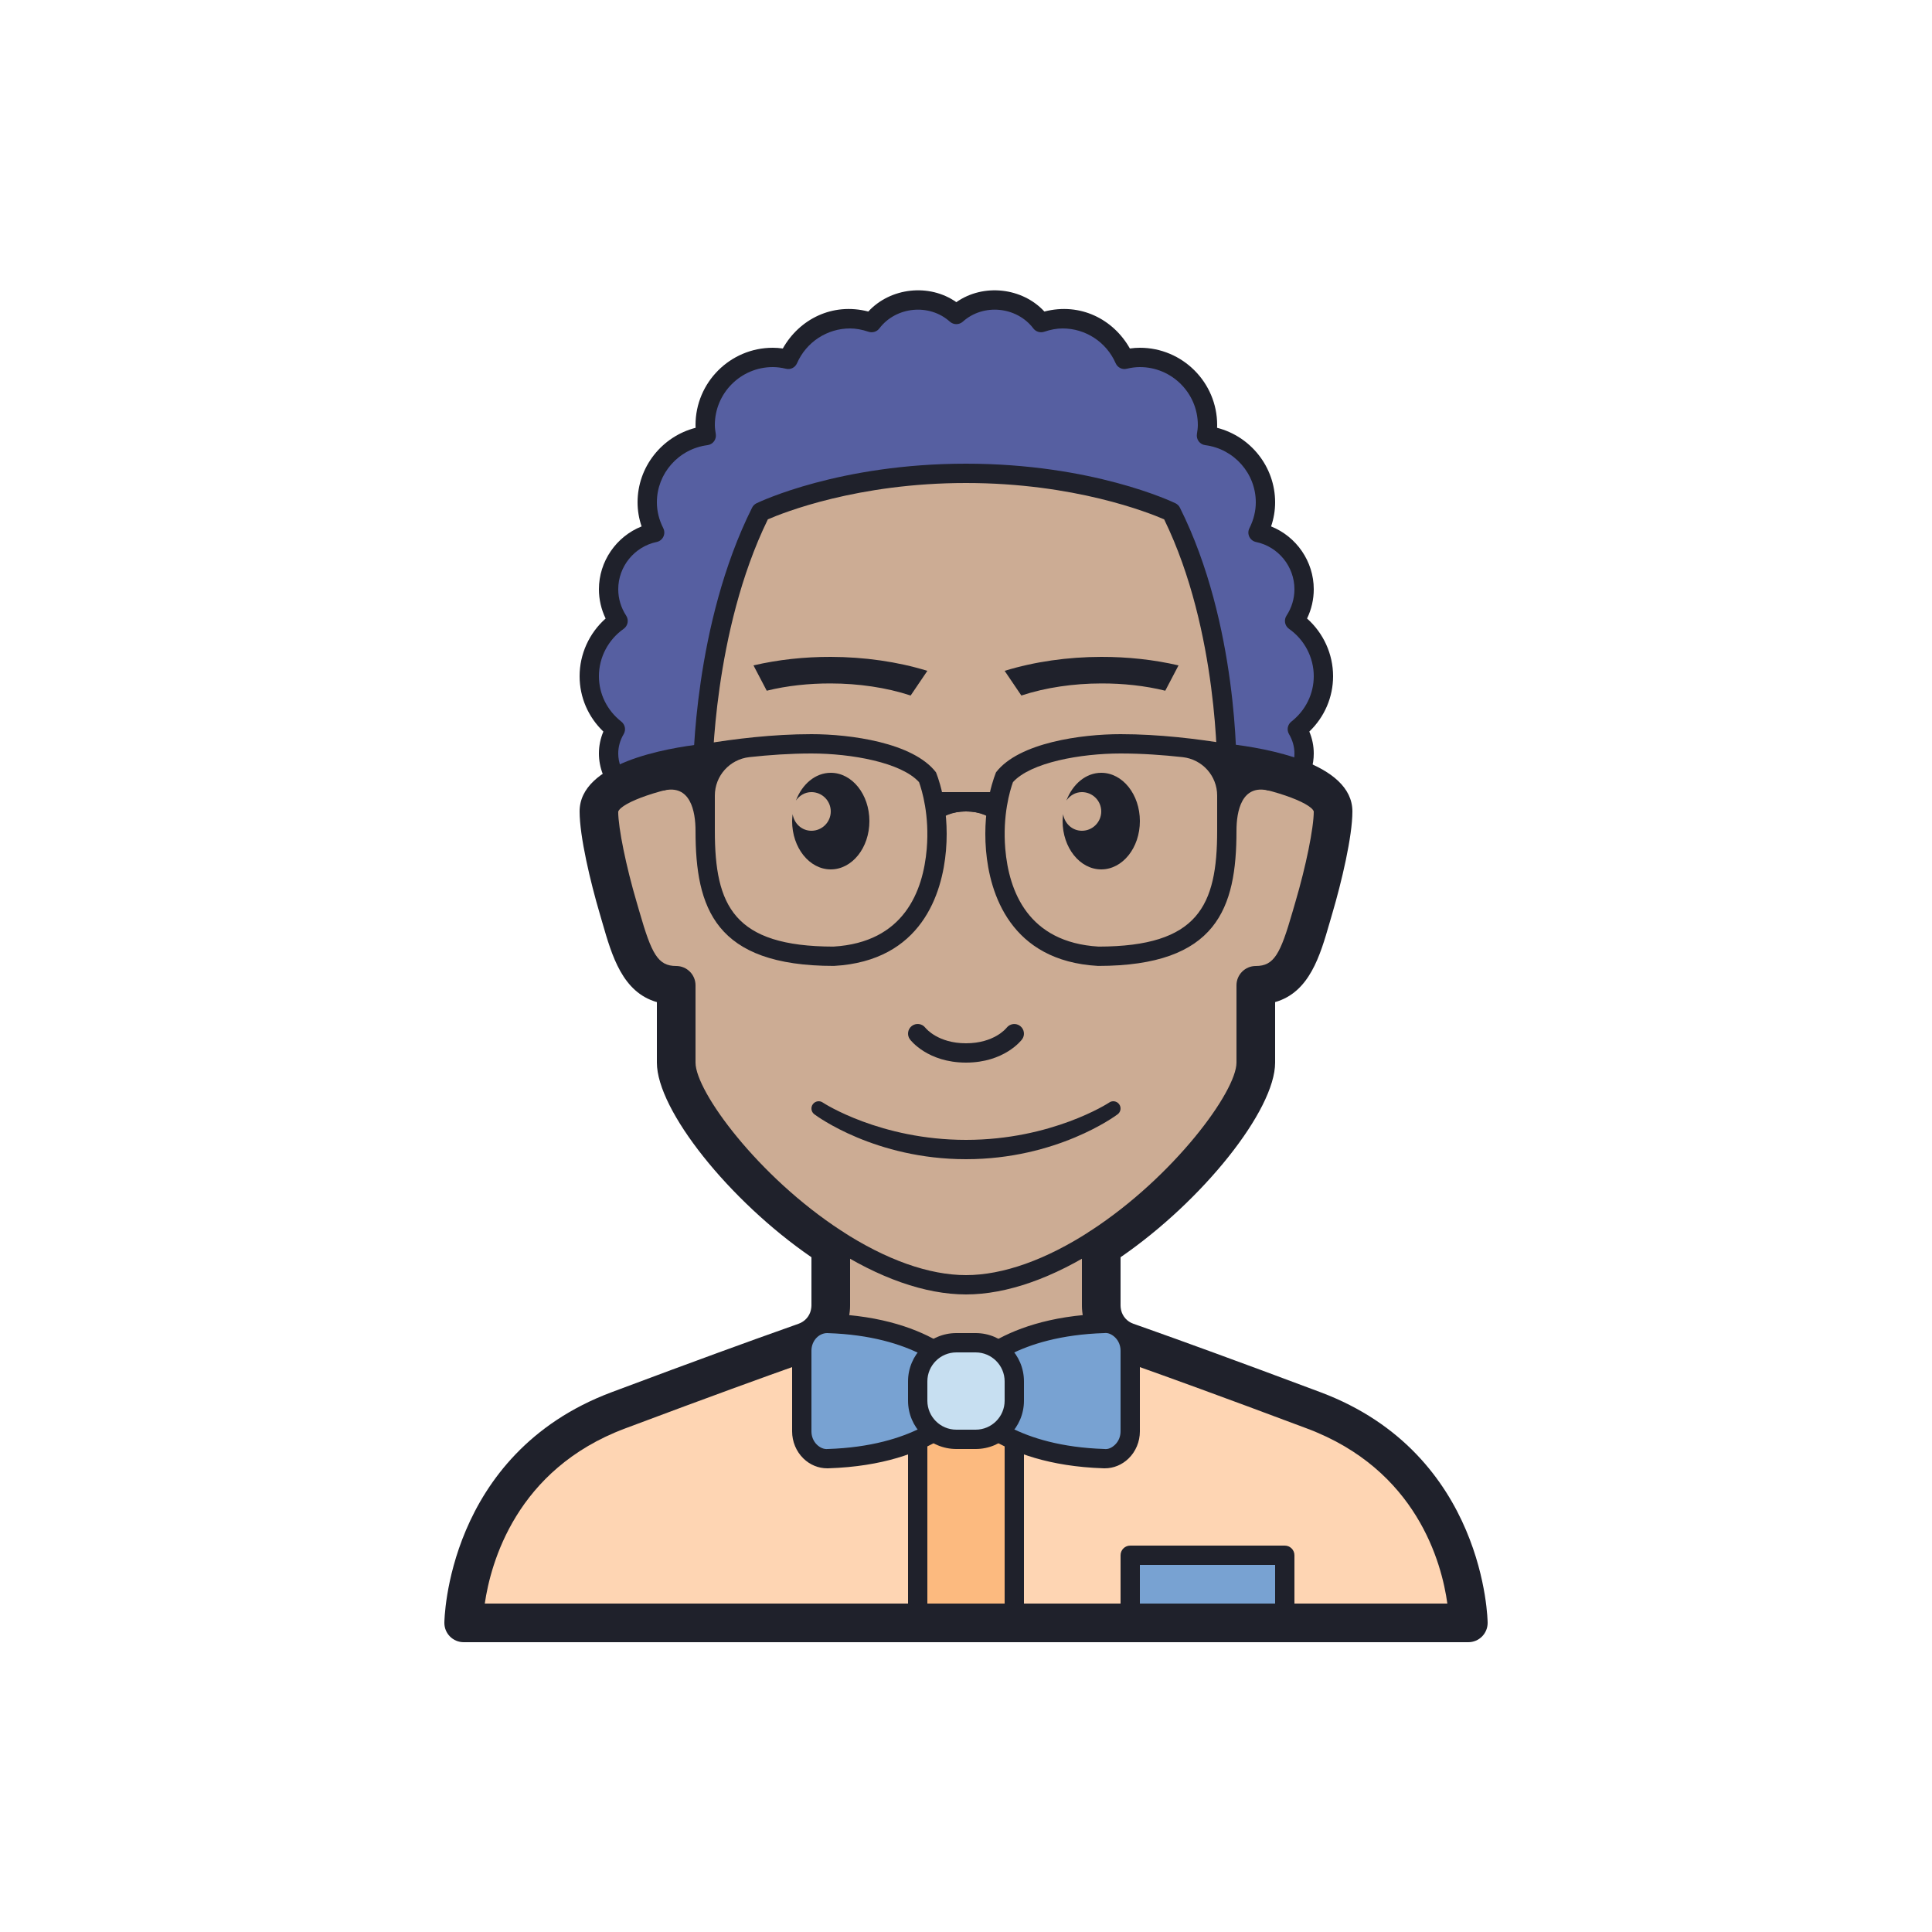 <svg xmlns="http://www.w3.org/2000/svg" viewBox="0 0 100 100"><path fill="#565fa1" d="M68.5,35c0-1.184-0.592-2.227-1.492-2.86c0.309-0.472,0.492-1.034,0.492-1.64c0-1.446-1.023-2.652-2.385-2.936C65.353,27.092,65.5,26.565,65.5,26c0-1.781-1.335-3.234-3.055-3.455C62.473,22.366,62.5,22.187,62.5,22c0-1.933-1.567-3.5-3.5-3.5c-0.275,0-0.539,0.039-0.796,0.099C57.663,17.365,56.434,16.5,55,16.5c-0.392,0-0.763,0.079-1.115,0.198C53.337,15.975,52.477,15.5,51.5,15.5c-0.772,0-1.468,0.3-2,0.779c-0.532-0.479-1.228-0.779-2-0.779c-0.977,0-1.837,0.475-2.385,1.198C44.763,16.579,44.392,16.5,44,16.5c-1.434,0-2.663,0.865-3.204,2.099C40.539,18.539,40.275,18.5,40,18.5c-1.933,0-3.5,1.567-3.5,3.5c0,0.187,0.027,0.366,0.055,0.545C34.835,22.766,33.5,24.219,33.5,26c0,0.565,0.147,1.092,0.385,1.564c-1.362,0.284-2.385,1.49-2.385,2.936c0,0.606,0.183,1.168,0.492,1.64c-0.9,0.633-1.492,1.676-1.492,2.86c0,1.118,0.534,2.102,1.35,2.743C31.633,38.114,31.5,38.54,31.5,39c0,1.381,1.119,2.5,2.5,2.5c0.815,0,30.185,0,31,0c1.381,0,2.5-1.119,2.5-2.5c0-0.46-0.133-0.886-0.35-1.257C67.966,37.102,68.5,36.118,68.5,35z"/><path fill="#ccac94" d="M68,73c-4.325-1.622-7.188-2.659-8.907-3.27c-0.286-0.102-0.54-0.191-0.764-0.27C57.528,69.178,57,68.425,57,67.576v-3.034c4.442-2.889,8-7.543,8-9.542c0-1,0-4,0-4c2,0,2.381-1.898,3-4c0.57-1.935,1-4,1-5c0-1.875-5.5-2.5-5.5-2.5h-0.004c-0.031-1.75-0.325-7.907-2.871-13c0,0-4.125-2-10.625-2s-10.625,2-10.625,2c-2.553,5.107-2.932,11.284-2.989,13.014C35.633,39.611,31,40.277,31,42c0,1,0.43,3.065,1,5c0.619,2.102,1,4,3,4c0,0,0,3,0,4c0,1.999,3.558,6.653,8,9.542v3.034c0,0.849-0.528,1.602-1.329,1.884c-0.224,0.079-0.478,0.169-0.764,0.27C39.188,70.341,36.325,71.378,32,73c-8,3-8,11-8,11h52C76,84,76,76,68,73z"/><path fill="#fed5b3" d="M76,84H24c0,0,0-8,8-11c4.32-1.62,7.19-2.66,8.91-3.27c0.28-0.1,0.54-0.19,0.76-0.27c0.66-0.23,1.14-0.79,1.28-1.45C44.46,68.5,46.8,70,50,70c3.21,0,5.54-1.49,7.05-1.98c0.15,0.66,0.62,1.21,1.28,1.44c0.22,0.08,0.48,0.17,0.76,0.27c1.72,0.61,4.59,1.65,8.91,3.27C76,76,76,84,76,84z"/><rect width="5" height="11.5" x="47.5" y="72.5" fill="#fcba7f"/><path fill="#1f212b" d="M64,40.009l-1-0.017c0.001-0.073,0.084-7.319-2.744-13.11C59.464,26.537,55.616,25,50,25s-9.464,1.537-10.256,1.882C36.911,32.677,36.875,39.927,36.875,40h-1c0-0.312,0.035-7.688,3.053-13.724c0.049-0.099,0.13-0.178,0.229-0.227C39.33,25.967,43.46,24,50,24s10.67,1.967,10.843,2.05c0.099,0.049,0.18,0.128,0.229,0.227C64.092,32.316,64.005,39.697,64,40.009z"/><path fill="#1f212b" d="M50,55c-1.977,0-2.863-1.151-2.9-1.2c-0.166-0.221-0.121-0.534,0.1-0.7c0.221-0.164,0.531-0.12,0.697,0.097C47.93,53.237,48.555,54,50,54c1.454,0,2.078-0.771,2.104-0.805c0.169-0.215,0.481-0.257,0.699-0.09c0.217,0.167,0.262,0.476,0.097,0.694C52.863,53.849,51.977,55,50,55z"/><path fill="#1f212b" d="M50,67c-2.106,0-4.527-0.85-7-2.458l0.545-0.838C45.855,65.206,48.087,66,50,66s4.145-0.794,6.455-2.296L57,64.542C54.527,66.15,52.106,67,50,67z"/><path fill="#1f212b" d="M76,85H24c-0.552,0-1-0.447-1-1c0-0.087,0.099-8.73,8.649-11.937c4.504-1.689,7.341-2.714,8.927-3.275l0.751-0.268c0.333-0.116,0.575-0.39,0.645-0.719C41.991,67.711,42,67.643,42,67.58v-2.506c-4.242-2.913-8-7.61-8-10.074v-3.131c-1.781-0.508-2.329-2.404-2.82-4.106l-0.139-0.479C30.561,45.657,30,43.298,30,42c0-2.503,4.467-3.277,6.388-3.494l0.224,1.988c-2.372,0.269-4.463,1.051-4.614,1.519c0.002,0.839,0.405,2.822,0.961,4.704l0.143,0.491C33.726,49.371,34.051,50,35,50c0.552,0,1,0.447,1,1v4c0,1.491,3.24,5.899,7.545,8.702C43.829,63.887,44,64.202,44,64.54v3.04c0,0.206-0.023,0.408-0.072,0.639c-0.214,1.009-0.954,1.847-1.93,2.186l-0.75,0.268c-1.583,0.561-4.407,1.58-8.897,3.265c-5.639,2.114-6.953,6.963-7.259,9.063h49.823c-0.29-2.102-1.576-6.93-7.267-9.063c-4.49-1.685-7.314-2.704-8.893-3.264l-0.768-0.273c-0.961-0.334-1.682-1.143-1.913-2.158C56.024,68.005,56,67.787,56,67.58v-3.04c0-0.338,0.171-0.653,0.455-0.838C60.76,60.899,64,56.491,64,55v-4c0-0.553,0.448-1,1-1c0.949,0,1.274-0.629,1.898-2.792l0.143-0.491C67.597,44.835,68,42.852,68,42c-0.149-0.457-2.241-1.239-4.612-1.506l0.224-1.988C65.533,38.723,70,39.497,70,42c0,1.298-0.561,3.657-1.041,5.283l-0.139,0.479c-0.491,1.702-1.039,3.599-2.82,4.106V55c0,2.464-3.758,7.161-8,10.074v2.506c0,0.066,0.009,0.145,0.028,0.23c0.074,0.325,0.311,0.594,0.63,0.705l0.77,0.273c1.582,0.561,4.419,1.585,8.923,3.274C76.901,75.27,77,83.913,77,84C77,84.553,76.552,85,76,85z"/><path fill="#1f212b" d="M31.772,40.995C31.274,40.439,31,39.73,31,39c0-0.391,0.077-0.771,0.23-1.134C30.444,37.112,30,36.088,30,35c0-1.145,0.497-2.23,1.347-2.986C31.119,31.542,31,31.026,31,30.5c0-1.445,0.9-2.731,2.209-3.253C33.07,26.839,33,26.422,33,26c0-1.831,1.261-3.41,3.004-3.857C36.001,22.095,36,22.048,36,22c0-2.206,1.794-4,4-4c0.169,0,0.34,0.013,0.518,0.038c0.853-1.515,2.567-2.394,4.425-1.913c1.146-1.242,3.16-1.469,4.557-0.485c1.396-0.983,3.412-0.757,4.557,0.485c1.857-0.481,3.572,0.398,4.425,1.913C58.66,18.013,58.831,18,59,18c2.206,0,4,1.794,4,4c0,0.048-0.001,0.095-0.004,0.143C64.739,22.59,66,24.169,66,26c0,0.422-0.07,0.839-0.209,1.247C67.1,27.769,68,29.055,68,30.5c0,0.526-0.119,1.042-0.347,1.514C68.503,32.77,69,33.855,69,35c0,1.088-0.444,2.112-1.23,2.866C67.923,38.229,68,38.609,68,39c0,0.562-0.162,1.113-0.468,1.598l-0.845-0.535C66.892,39.739,67,39.371,67,39c0-0.348-0.095-0.686-0.282-1.004c-0.127-0.216-0.074-0.492,0.123-0.646C67.578,36.771,68,35.915,68,35c0-0.971-0.479-1.888-1.28-2.451c-0.221-0.155-0.278-0.458-0.13-0.684C66.858,31.456,67,30.983,67,30.5c0-1.177-0.835-2.206-1.987-2.446c-0.152-0.031-0.281-0.132-0.348-0.272c-0.068-0.14-0.066-0.303,0.004-0.441C64.889,26.903,65,26.453,65,26c0-1.495-1.125-2.768-2.618-2.959c-0.134-0.018-0.255-0.088-0.336-0.195c-0.081-0.108-0.115-0.244-0.094-0.378C61.975,22.314,62,22.16,62,22c0-1.654-1.346-3-3-3c-0.212,0-0.435,0.028-0.681,0.086c-0.234,0.062-0.476-0.064-0.573-0.286C57.268,17.707,56.19,17,55,17c-0.3,0-0.613,0.057-0.955,0.172c-0.206,0.066-0.429-0.001-0.559-0.172c-0.855-1.132-2.588-1.31-3.651-0.35c-0.19,0.17-0.479,0.17-0.669,0c-1.063-0.959-2.797-0.782-3.651,0.35c-0.13,0.171-0.355,0.239-0.559,0.172C44.613,17.057,44.3,17,44,17c-1.19,0-2.268,0.707-2.746,1.8c-0.097,0.222-0.336,0.348-0.573,0.286C40.435,19.028,40.212,19,40,19c-1.654,0-3,1.346-3,3c0,0.16,0.025,0.314,0.049,0.468c0.021,0.134-0.013,0.27-0.094,0.378c-0.081,0.107-0.203,0.178-0.336,0.195C35.125,23.232,34,24.505,34,26c0,0.453,0.111,0.903,0.331,1.34c0.07,0.139,0.072,0.302,0.004,0.441c-0.067,0.141-0.196,0.241-0.348,0.272C32.835,28.294,32,29.323,32,30.5c0,0.483,0.142,0.956,0.41,1.365c0.148,0.226,0.09,0.528-0.13,0.684C31.479,33.112,31,34.029,31,35c0,0.915,0.422,1.771,1.159,2.35c0.197,0.154,0.25,0.431,0.123,0.646C32.095,38.314,32,38.652,32,39c0,0.484,0.184,0.955,0.517,1.327L31.772,40.995z"/><path fill="#1f212b" d="M47.968,43.935c-0.186,2.191-1.176,4.845-4.832,5.061C37.979,48.988,37,46.882,37,43v-1.82c0-1.023,0.769-1.878,1.786-1.991C39.801,39.078,40.899,39,42,39c2.07,0,4.65,0.465,5.569,1.483C47.727,40.921,48.113,42.206,47.968,43.935z M48.445,39.973C47.259,38.432,44,38,42,38c-3.996,0-7.985,0.993-8,0.993c0,0,0,0,0,0l0.325,1.929C35.741,40.573,36,42,36,43c0,4,1,6.996,7.163,6.996c4.549-0.252,5.613-3.765,5.801-5.977C49.167,41.608,48.444,39.981,48.445,39.973z"/><path fill="#1f212b" d="M52,43.125c0,0-0.5-1.125-2-1.125s-2,1-2,1v-2h4V43.125z"/><path fill="#1f212b" d="M50,60c-4.696,0-7.724-2.23-7.85-2.325c-0.166-0.124-0.199-0.358-0.075-0.524c0.124-0.165,0.358-0.2,0.525-0.076C42.629,57.097,45.565,59,50,59s7.371-1.903,7.4-1.925c0.167-0.124,0.401-0.089,0.525,0.076c0.124,0.166,0.09,0.4-0.075,0.524C57.724,57.77,54.696,60,50,60z"/><path fill="#1f212b" d="M43,40c-0.799,0-1.482,0.589-1.803,1.435C41.378,41.178,41.662,41,42,41c0.552,0,1,0.448,1,1c0,0.552-0.448,1-1,1c-0.502,0-0.899-0.376-0.971-0.857C41.015,42.26,41,42.378,41,42.5c0,1.381,0.895,2.5,2,2.5s2-1.119,2-2.5C45,41.119,44.105,40,43,40z"/><path fill="#1f212b" d="M57,40c-0.799,0-1.482,0.589-1.803,1.435C55.378,41.178,55.662,41,56,41c0.552,0,1,0.448,1,1c0,0.552-0.448,1-1,1c-0.502,0-0.899-0.376-0.971-0.857C55.015,42.26,55,42.378,55,42.5c0,1.381,0.895,2.5,2,2.5s2-1.119,2-2.5C59,41.119,58.105,40,57,40z"/><path fill="#1f212b" d="M52.431,40.483C53.35,39.465,55.93,39,58,39c1.101,0,2.199,0.078,3.214,0.19C62.231,39.302,63,40.157,63,41.18V43c0,3.882-0.979,5.988-6.135,5.996c-3.656-0.216-4.646-2.87-4.832-5.061C51.887,42.206,52.273,40.921,52.431,40.483z M51.036,44.019c0.188,2.212,1.251,5.724,5.801,5.977C63,49.996,64,47,64,43c0-1,0.259-2.427,1.675-2.078L66,38.993c0,0,0,0,0,0c-0.015,0-4.004-0.993-8-0.993c-2,0-5.259,0.432-6.445,1.973C51.556,39.981,50.833,41.608,51.036,44.019z"/><path fill="#1f212b" d="M60.314,35.751L61,34.441c-1.277-0.298-2.64-0.443-4-0.441c-1.73,0.003-3.456,0.247-5,0.723L52.865,36c1.268-0.417,2.7-0.622,4.135-0.625C58.128,35.372,59.259,35.491,60.314,35.751z"/><path fill="#1f212b" d="M43,35.375c1.435,0.003,2.867,0.208,4.135,0.625L48,34.723c-1.544-0.476-3.27-0.719-5-0.723c-1.36-0.003-2.723,0.143-4,0.441l0.686,1.31C40.741,35.491,41.872,35.372,43,35.375z"/><path fill="#1f212b" d="M48,41h4v2c0,0-0.5-1-2-1s-2,1.125-2,1.125V41z"/><path fill="#78a2d2" d="M50,72.704c0,0-1.685,2.618-7.139,2.795c-0.739,0.024-1.361-0.613-1.361-1.41v-4.179c0-0.797,0.622-1.434,1.361-1.41C48.315,68.678,50,71.296,50,71.296V72.704z"/><path fill="#1f212b" d="M42.819,76c-0.458,0-0.893-0.179-1.232-0.507C41.214,75.132,41,74.621,41,74.09v-4.18c0-0.531,0.214-1.042,0.587-1.403c0.354-0.342,0.799-0.515,1.291-0.506c5.65,0.184,7.468,2.908,7.542,3.024c0.052,0.081,0.08,0.175,0.08,0.271v1.408c0,0.096-0.028,0.189-0.08,0.271c-0.075,0.116-1.892,2.841-7.543,3.024C42.858,75.999,42.839,76,42.819,76z M42.821,69c-0.197,0-0.388,0.08-0.539,0.226C42.103,69.399,42,69.648,42,69.91v4.18c0,0.262,0.103,0.511,0.282,0.685c0.157,0.151,0.353,0.246,0.563,0.225c4.462-0.145,6.27-1.997,6.655-2.463v-1.072c-0.381-0.462-2.188-2.318-6.655-2.463C42.837,69,42.829,69,42.821,69z"/><path fill="#78a2d2" d="M50,72.704c0,0,1.685,2.618,7.139,2.795c0.739,0.024,1.361-0.613,1.361-1.41v-4.179c0-0.797-0.622-1.434-1.361-1.41C51.686,68.678,50,71.296,50,71.296V72.704z"/><path fill="#1f212b" d="M57.18,76c-0.019,0-0.039-0.001-0.058-0.001c-5.65-0.184-7.468-2.908-7.542-3.024c-0.052-0.08-0.08-0.175-0.08-0.271v-1.408c0-0.096,0.028-0.19,0.08-0.271c0.075-0.116,1.893-2.841,7.543-3.024c0.481,0.011,0.937,0.163,1.291,0.506C58.786,68.868,59,69.379,59,69.91v4.18c0,0.531-0.214,1.042-0.587,1.403C58.074,75.821,57.638,76,57.18,76z M50.5,72.536c0.385,0.466,2.193,2.318,6.655,2.463c0.21,0.031,0.406-0.072,0.563-0.225C57.897,74.601,58,74.352,58,74.09v-4.18c0-0.262-0.103-0.511-0.282-0.685c-0.157-0.151-0.355-0.255-0.563-0.225c-4.505,0.146-6.279,1.994-6.655,2.46V72.536z"/><path fill="#c7dff1" d="M50.5,74.5h-1c-1.105,0-2-0.895-2-2v-1c0-1.105,0.895-2,2-2h1c1.105,0,2,0.895,2,2v1C52.5,73.605,51.605,74.5,50.5,74.5z"/><path fill="#1f212b" d="M50.5,75h-1c-1.378,0-2.5-1.121-2.5-2.5v-1c0-1.379,1.122-2.5,2.5-2.5h1c1.378,0,2.5,1.121,2.5,2.5v1C53,73.879,51.878,75,50.5,75z M49.5,70c-0.827,0-1.5,0.673-1.5,1.5v1c0,0.827,0.673,1.5,1.5,1.5h1c0.827,0,1.5-0.673,1.5-1.5v-1c0-0.827-0.673-1.5-1.5-1.5H49.5z"/><rect width="1" height="9" x="52" y="74.5" fill="#1f212b"/><rect width="1" height="9" x="47" y="74.5" fill="#1f212b"/><rect width="8" height="3" x="58.5" y="80.5" fill="#78a2d2"/><path fill="#1f212b" d="M66.5,84h-8c-0.276,0-0.5-0.224-0.5-0.5v-3c0-0.276,0.224-0.5,0.5-0.5h8c0.276,0,0.5,0.224,0.5,0.5v3C67,83.776,66.776,84,66.5,84z M59,83h7v-2h-7V83z"/></svg>